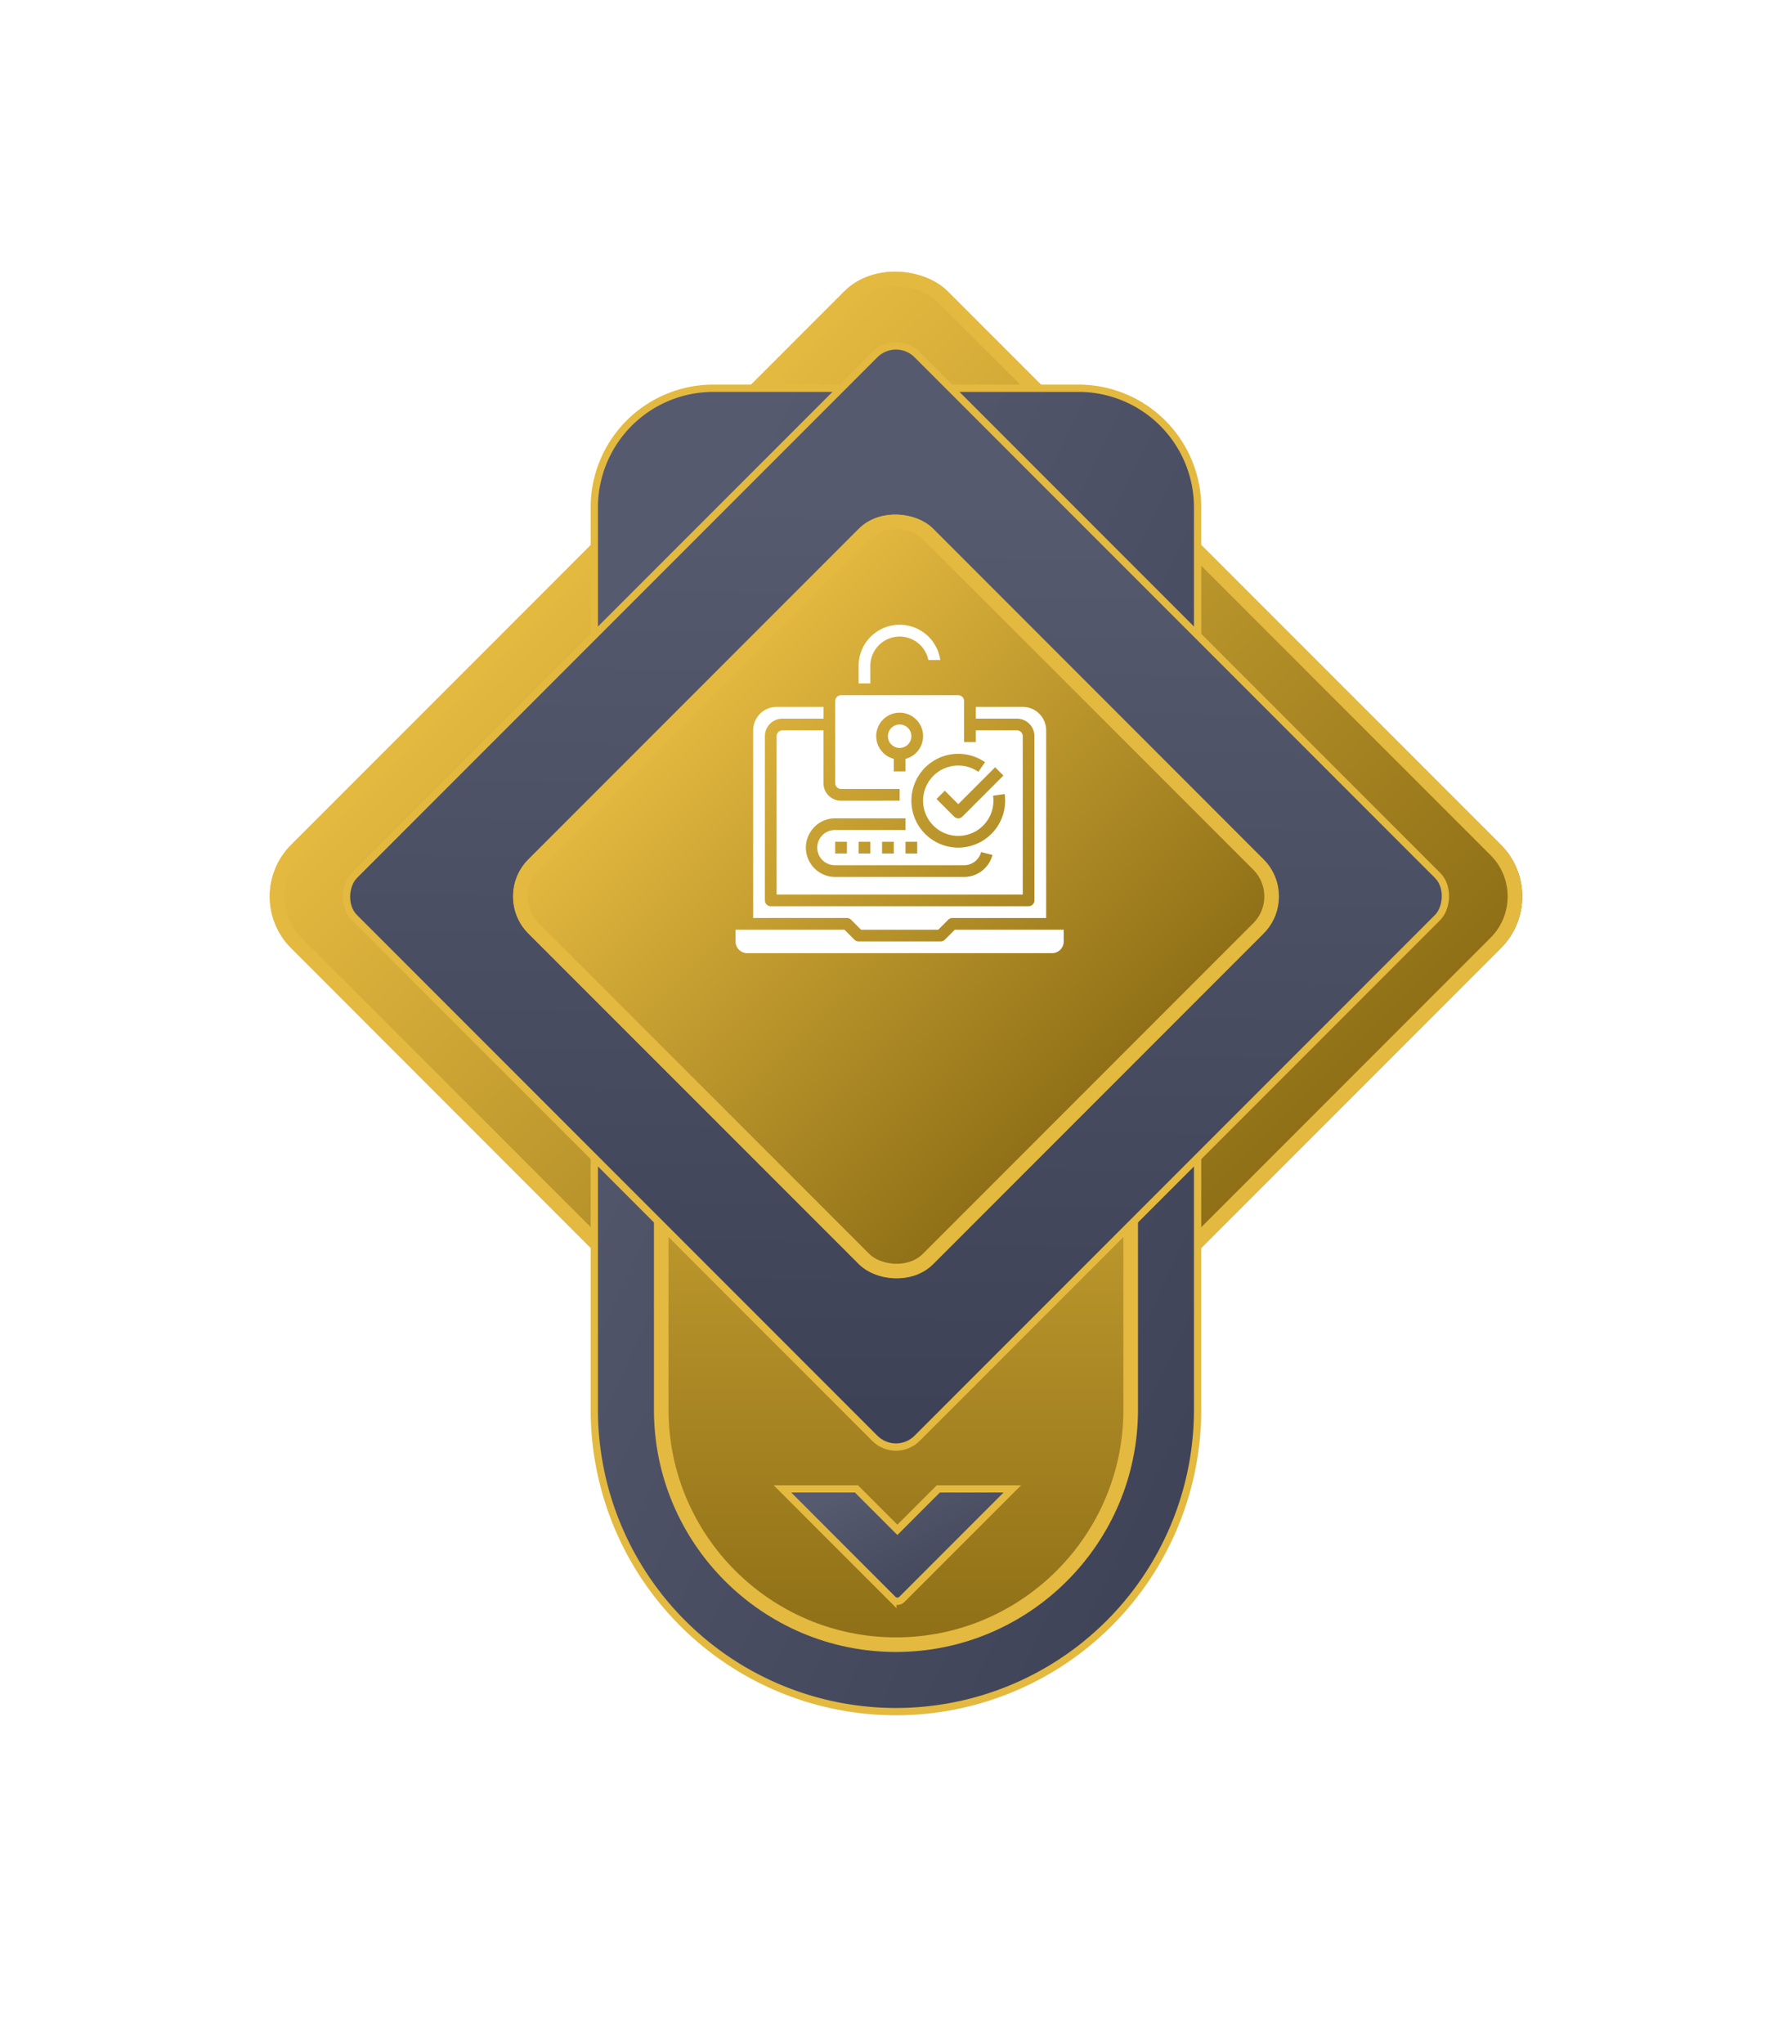 <svg xmlns="http://www.w3.org/2000/svg" xmlns:xlink="http://www.w3.org/1999/xlink" width="245.722" height="280.076" viewBox="0 0 245.722 280.076"><defs><linearGradient id="a" x1="0.5" x2="0.5" y2="1" gradientUnits="objectBoundingBox"><stop offset="0" stop-color="#e4b940"/><stop offset="1" stop-color="#8e6f16"/></linearGradient><filter id="b" x="2.848" y="2.848" width="240.026" height="240.026" filterUnits="userSpaceOnUse"><feOffset dy="10" input="SourceAlpha"/><feGaussianBlur stdDeviation="10" result="c"/><feFlood flood-opacity="0.4"/><feComposite operator="in" in2="c"/><feComposite in="SourceGraphic"/></filter><linearGradient id="d" x1="0.146" y1="0.146" x2="0.952" y2="0.974" gradientUnits="objectBoundingBox"><stop offset="0" stop-color="#565a6f"/><stop offset="1" stop-color="#3e4257"/></linearGradient><filter id="e" x="35.996" y="7.713" width="173.731" height="272.362" filterUnits="userSpaceOnUse"><feOffset dy="10" input="SourceAlpha"/><feGaussianBlur stdDeviation="15" result="f"/><feFlood flood-opacity="0.302"/><feComposite operator="in" in2="f"/><feComposite in="SourceGraphic"/></filter><filter id="h" x="59.676" y="87.886" width="126.372" height="168.51" filterUnits="userSpaceOnUse"><feOffset dy="10" input="SourceAlpha"/><feGaussianBlur stdDeviation="10" result="i"/><feFlood flood-opacity="0.4"/><feComposite operator="in" in2="i"/><feComposite in="SourceGraphic"/></filter><filter id="k" x="0" y="0" width="245.722" height="245.722" filterUnits="userSpaceOnUse"><feOffset dy="10" input="SourceAlpha"/><feGaussianBlur stdDeviation="15" result="l"/><feFlood flood-opacity="0.302"/><feComposite operator="in" in2="l"/><feComposite in="SourceGraphic"/></filter><filter id="n" x="61.082" y="158.547" width="123.938" height="106.401" filterUnits="userSpaceOnUse"><feOffset dy="10" input="SourceAlpha"/><feGaussianBlur stdDeviation="15" result="o"/><feFlood flood-opacity="0.302"/><feComposite operator="in" in2="o"/><feComposite in="SourceGraphic"/></filter><filter id="q" x="37.376" y="37.376" width="170.971" height="170.971" filterUnits="userSpaceOnUse"><feOffset dy="10" input="SourceAlpha"/><feGaussianBlur stdDeviation="10" result="r"/><feFlood flood-opacity="0.4"/><feComposite operator="in" in2="r"/><feComposite in="SourceGraphic"/></filter></defs><g transform="translate(5.956 -159.544)"><g transform="translate(26.892 182.392)"><g transform="translate(0 0)"><g transform="matrix(1, 0, 0, 1, -32.85, -22.85)" filter="url(#b)"><g transform="translate(32.85 112.86) rotate(-45)" stroke="#e4b940" stroke-width="2" fill="url(#a)"><rect width="127.298" height="127.298" rx="10" stroke="none"/><rect x="1" y="1" width="125.298" height="125.298" rx="9" fill="none"/></g></g></g></g><g transform="matrix(1, 0, 0, 1, -5.96, 159.54)" filter="url(#e)"><path d="M139.6,334.94V211.265a16.323,16.323,0,0,0-16.324-16.322H73.2a16.323,16.323,0,0,0-16.324,16.322V334.94a41.366,41.366,0,0,0,41.366,41.366h0A41.366,41.366,0,0,0,139.6,334.94Z" transform="translate(24.62 -151.73)" stroke="#e4b940" stroke-width="1" fill="url(#d)"/></g><g transform="matrix(1, 0, 0, 1, -5.96, 159.54)" filter="url(#h)"><g transform="translate(27.76 -126.91)" fill="url(#a)"><path d="M 95.1 342.31 C 77.353 342.31 62.914 327.871 62.914 310.124 L 62.914 235.8 L 127.286 235.8 L 127.286 310.124 C 127.286 327.871 112.847 342.31 95.1 342.31 Z" stroke="none"/><path d="M 63.914 236.8 L 63.914 310.124 C 63.914 327.32 77.904 341.31 95.1 341.31 C 112.296 341.31 126.286 327.32 126.286 310.124 L 126.286 236.8 L 63.914 236.8 M 61.914 234.8 L 128.286 234.8 L 128.286 310.124 C 128.286 328.422 113.398 343.31 95.1 343.31 C 76.802 343.31 61.914 328.422 61.914 310.124 L 61.914 234.8 Z" stroke="none" fill="#e4b940"/></g></g><g transform="matrix(1, 0, 0, 1, -5.96, 159.54)" filter="url(#k)"><rect width="109.112" height="109.112" rx="4.102" transform="translate(122.86 35.71) rotate(45)" stroke="#e4b940" stroke-width="1" fill="url(#d)"/></g><g transform="translate(101.333 353.591)"><g transform="matrix(1, 0, 0, 1, -107.29, -194.05)" filter="url(#n)"><path d="M94.142,287.9l-5.611,5.613L82.918,287.9H72.769l15.142,15.144a.875.875,0,0,0,1.238,0L104.293,287.9Z" transform="translate(34.52 -93.85)" stroke="#e4b940" stroke-width="1" fill="url(#d)"/></g></g><g transform="matrix(1, 0, 0, 1, -5.96, 159.54)" filter="url(#q)"><g transform="translate(67.38 112.86) rotate(-45)" stroke="#e4b940" stroke-width="2" fill="url(#a)"><rect width="78.468" height="78.468" rx="7.191" stroke="none"/><rect x="1" y="1" width="76.468" height="76.468" rx="6.191" fill="none"/></g></g><g transform="translate(94.804 245.163)"><path d="M211.268,137.678a1.607,1.607,0,1,1-1.607-1.607A1.607,1.607,0,0,1,211.268,137.678Z" transform="translate(-187.06 -122.401)" fill="#fff"/><path d="M169.67,5.634a4.018,4.018,0,0,1,7.955-.8h1.632a5.625,5.625,0,0,0-11.194.8V8.045h1.607Z" transform="translate(-151.087 0)" fill="#fff"/><path d="M64.928,110.544a2.411,2.411,0,0,1-2.411-2.411V100.9H56.893a.8.8,0,0,0-.8.8v21.7h33.75V101.7a.8.8,0,0,0-.8-.8H83.41v1.607H81.8V96.884a.8.8,0,0,0-.8-.8H64.928a.8.8,0,0,0-.8.8v11.25a.8.8,0,0,0,.8.8h8.036v1.607Zm22.265-3.45-5.625,5.625a.8.8,0,0,1-1.136,0l-2.411-2.411,1.136-1.136L81,111.015l5.057-5.057ZM81,104.116a6.385,6.385,0,0,1,3.674,1.153l-.919,1.318a4.822,4.822,0,1,0,2.067,3.958,5.016,5.016,0,0,0-.049-.69l1.591-.227A6.428,6.428,0,1,1,81,104.116Zm-5.625,12.054v1.607H73.768v-1.607Zm-3.214-9.643v-1.721a3.214,3.214,0,1,1,1.607,0v1.721Zm1.607,6.429v1.607H64.125a2.411,2.411,0,1,0,0,4.821H81.8a2.411,2.411,0,0,0,2.335-1.807l1.556.4a4.018,4.018,0,0,1-3.891,3.013H64.125a4.018,4.018,0,0,1,0-8.036Zm-1.607,3.214v1.607H70.553v-1.607Zm-3.214,0v1.607H67.339v-1.607Zm-3.214,0v1.607H64.125v-1.607Z" transform="translate(-50.363 -86.428)" fill="#fff"/><path d="M30.166,416.008l-1.372,1.372a.8.8,0,0,1-.568.235H16.976a.8.8,0,0,1-.568-.235l-1.372-1.372H.1v1.607a1.607,1.607,0,0,0,1.607,1.607H43.494a1.607,1.607,0,0,0,1.607-1.607v-1.607Z" transform="translate(0 -374.213)" fill="#fff"/><path d="M37.521,141.24l1.372,1.372H49.478l1.372-1.372a.8.8,0,0,1,.568-.235H64.275V115.29a3.214,3.214,0,0,0-3.214-3.214H54.632v1.607h5.625a2.411,2.411,0,0,1,2.411,2.411v22.5a.8.8,0,0,1-.8.8H26.507a.8.8,0,0,1-.8-.8v-22.5a2.411,2.411,0,0,1,2.411-2.411h5.625v-1.607H27.31A3.214,3.214,0,0,0,24.1,115.29V141H36.953A.8.8,0,0,1,37.521,141.24Z" transform="translate(-21.584 -100.817)" fill="#fff"/></g></g></svg>